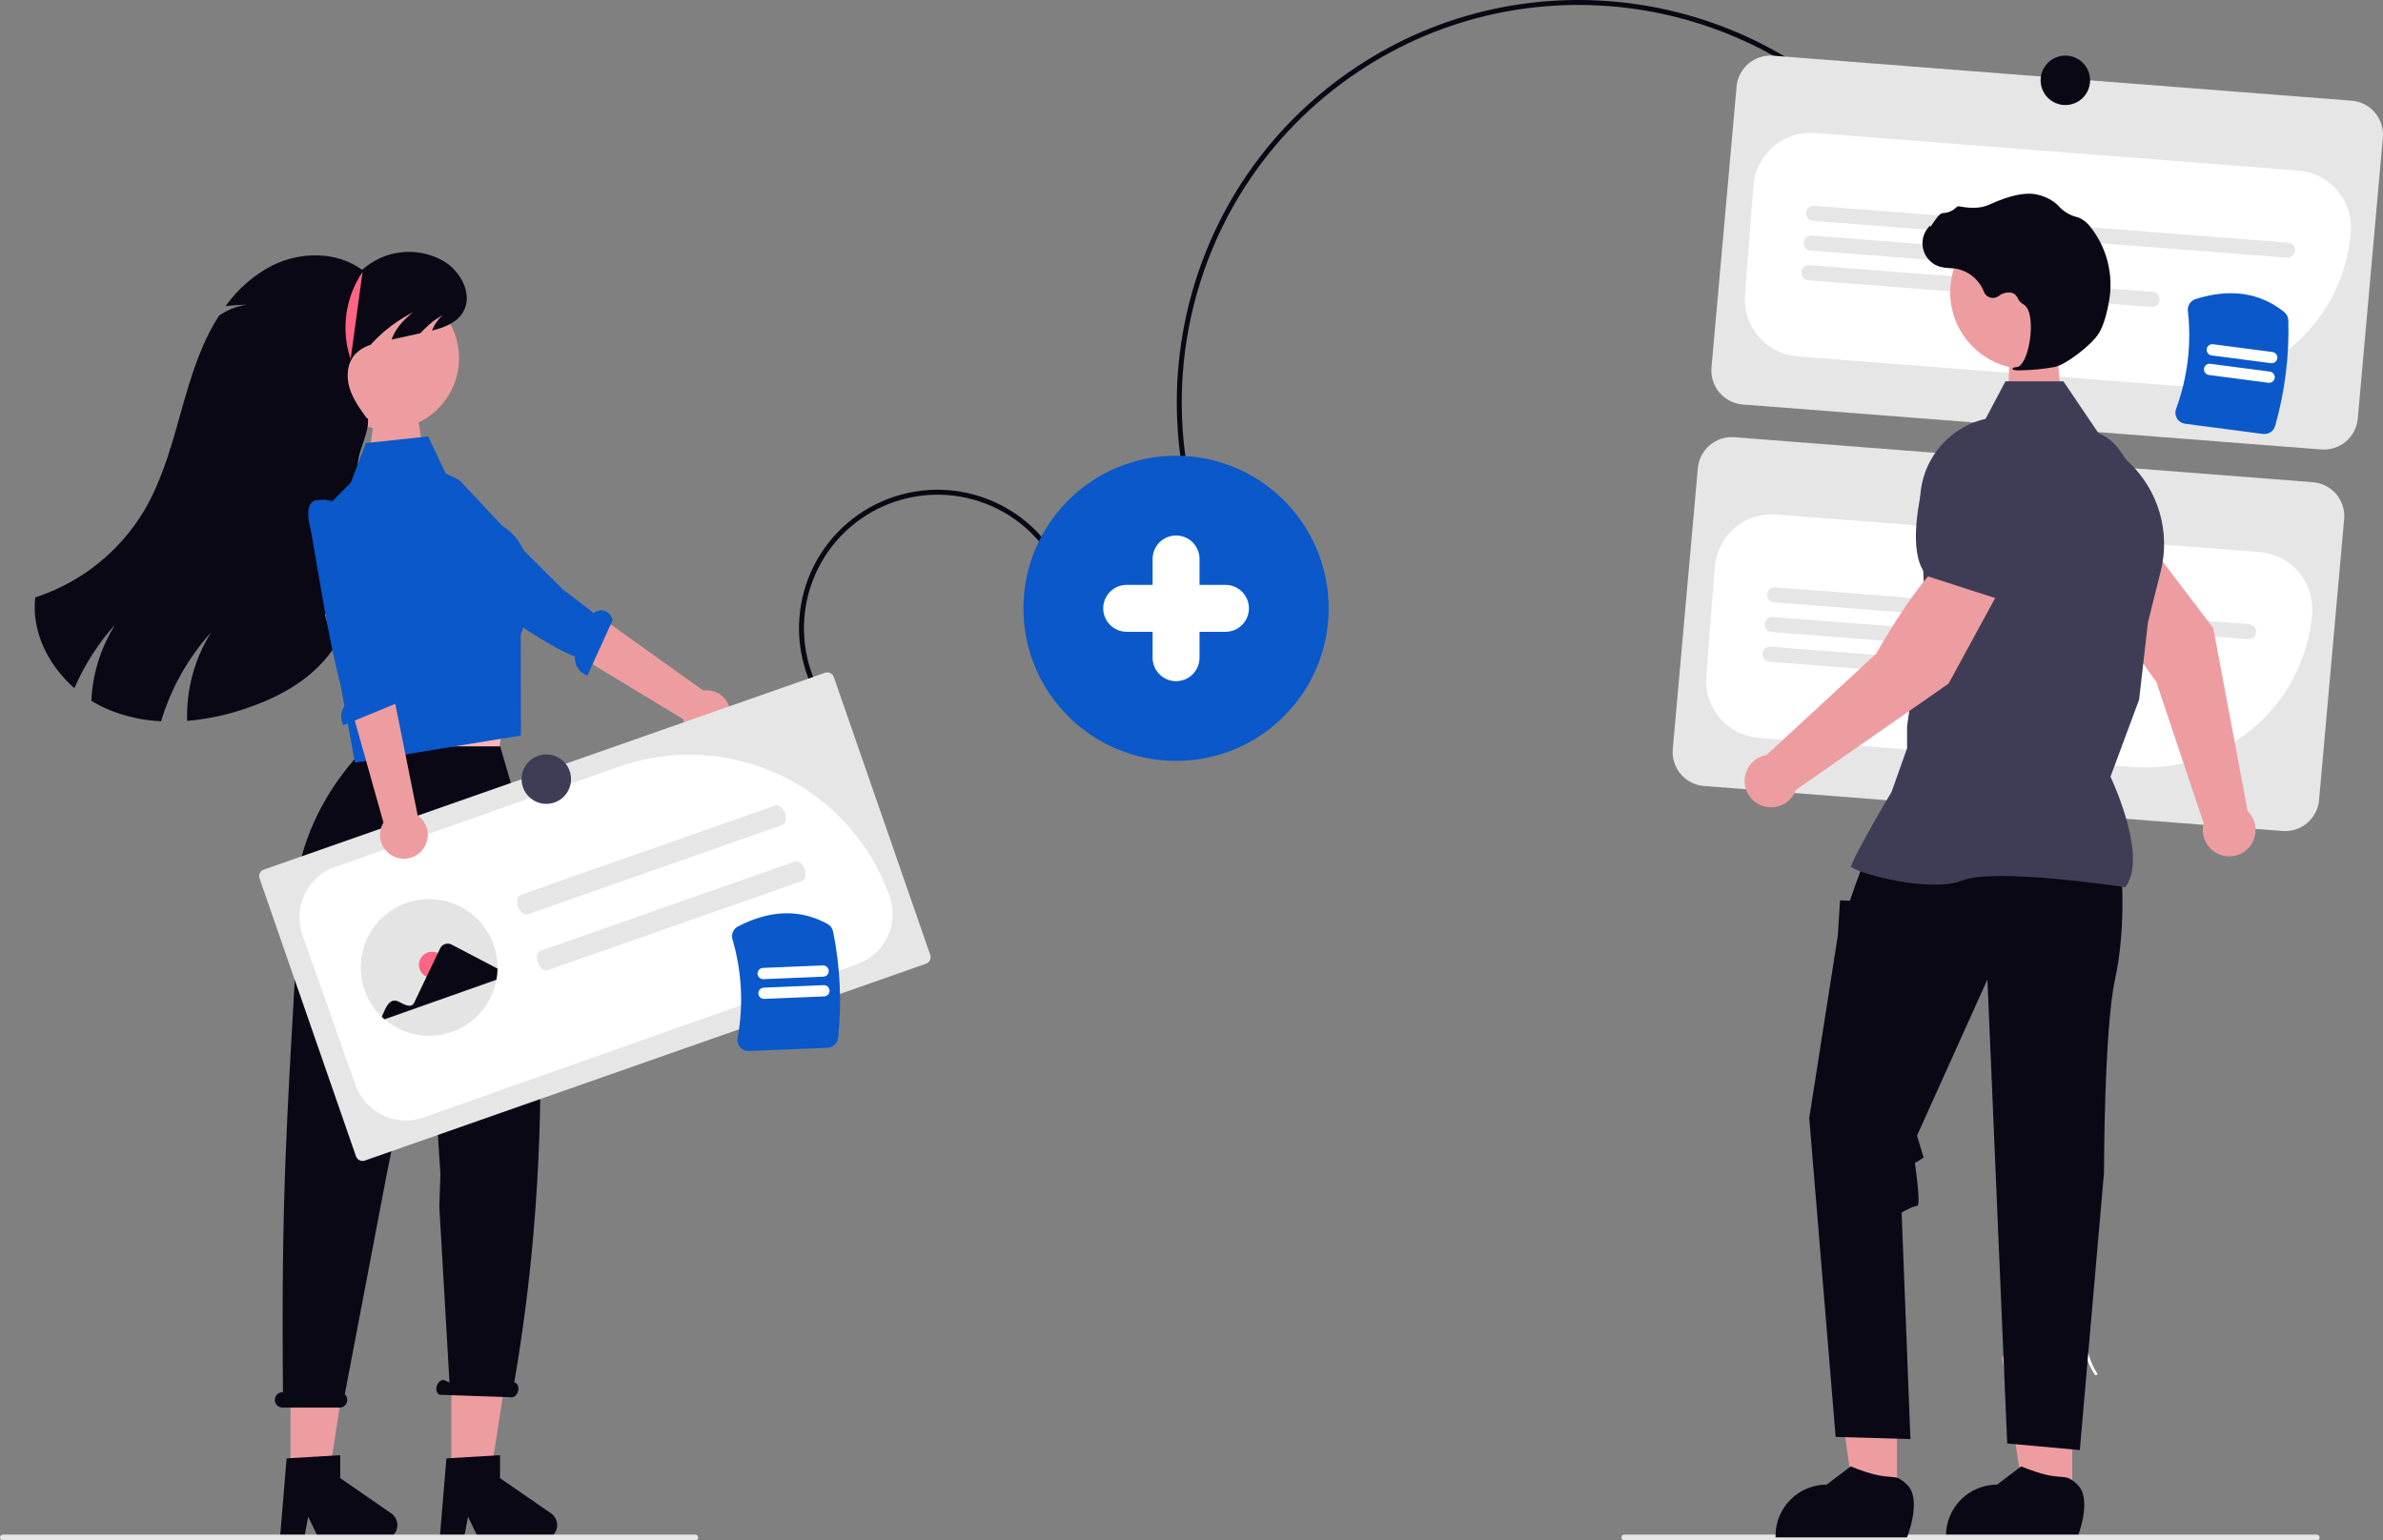 <svg width="382" height="247" viewBox="0 0 382 247" fill="none" xmlns="http://www.w3.org/2000/svg">
<rect x="0" y="0" width="382" height="247" fill="#808080" stroke="none"/>
<g clip-path="url(#clip0_15_689)">
<path d="M60.215 64.934L66.769 65.382L67.853 72.676L59.182 73.248L60.215 64.934Z" fill="#ED9DA0"/>
<path d="M222.721 7.577C250.92 -7.511 286.71 0.399 305.685 27.152L305.04 27.61C286.299 1.187 250.946 -6.623 223.094 8.275C220.727 9.541 218.443 10.955 216.255 12.509C187.613 32.823 180.838 72.652 201.153 101.292L200.507 101.75C179.94 72.752 186.799 32.429 215.797 11.863C218.013 10.29 220.325 8.859 222.721 7.577Z" fill="#090814"/>
<path d="M372.109 72.068L279.359 64.854C277.919 64.74 276.584 64.06 275.645 62.963C274.706 61.866 274.24 60.442 274.35 59.002L278.371 13.937C278.485 12.498 279.165 11.162 280.262 10.223C281.36 9.284 282.785 8.818 284.225 8.929L376.975 16.144C378.415 16.258 379.751 16.938 380.69 18.035C381.629 19.133 382.094 20.558 381.984 21.998L377.963 67.061C377.849 68.5 377.169 69.836 376.071 70.774C374.974 71.713 373.549 72.178 372.109 72.068Z" fill="#E6E6E6"/>
<path d="M350.2 61.889C349.496 61.889 348.79 61.861 348.081 61.806L288.139 57.143C286.941 57.05 285.772 56.722 284.701 56.177C283.629 55.632 282.675 54.882 281.894 53.968C281.112 53.055 280.518 51.996 280.146 50.853C279.773 49.711 279.629 48.505 279.723 47.307L281.089 29.737C281.28 27.318 282.423 25.073 284.267 23.494C286.112 21.917 288.507 21.135 290.927 21.32L368.438 27.351C370.857 27.541 373.102 28.684 374.679 30.528C376.257 32.372 377.039 34.766 376.854 37.185C376.332 43.9 373.298 50.171 368.358 54.749C363.419 59.327 356.935 61.876 350.2 61.888V61.889Z" fill="white"/>
<path d="M322.194 55.733L329.6 55.035L330.471 64.32L321.822 65.073L322.194 55.733Z" fill="#ED9DA0"/>
<path d="M366.583 41.318L290.599 35.406C290.282 35.377 289.99 35.225 289.785 34.982C289.58 34.739 289.479 34.425 289.504 34.108C289.528 33.791 289.677 33.497 289.917 33.289C290.157 33.081 290.469 32.975 290.786 32.995L366.771 38.907C366.931 38.917 367.087 38.959 367.23 39.03C367.374 39.101 367.502 39.2 367.607 39.321C367.712 39.442 367.792 39.583 367.842 39.735C367.892 39.887 367.912 40.048 367.899 40.207C367.887 40.367 367.843 40.523 367.769 40.665C367.696 40.808 367.596 40.934 367.473 41.038C367.351 41.141 367.209 41.219 367.056 41.267C366.903 41.315 366.743 41.332 366.583 41.318Z" fill="#E6E6E6"/>
<path d="M335.032 43.655L290.228 40.171C289.911 40.142 289.619 39.989 289.414 39.746C289.209 39.504 289.108 39.19 289.133 38.873C289.157 38.556 289.306 38.262 289.546 38.053C289.786 37.845 290.098 37.74 290.415 37.76L335.22 41.244C335.536 41.273 335.829 41.426 336.034 41.669C336.239 41.912 336.34 42.225 336.315 42.542C336.29 42.859 336.142 43.154 335.902 43.362C335.662 43.57 335.349 43.675 335.032 43.655Z" fill="#E6E6E6"/>
<path d="M344.902 49.215L289.858 44.933C289.541 44.904 289.249 44.751 289.044 44.508C288.839 44.266 288.738 43.952 288.762 43.635C288.787 43.318 288.936 43.024 289.176 42.815C289.416 42.607 289.728 42.502 290.045 42.522L345.09 46.804C345.406 46.833 345.699 46.986 345.904 47.228C346.109 47.471 346.21 47.785 346.185 48.102C346.16 48.419 346.012 48.713 345.772 48.922C345.532 49.13 345.219 49.235 344.902 49.215L344.902 49.215Z" fill="#E6E6E6"/>
<path d="M365.903 133.24L273.153 126.026C271.713 125.912 270.377 125.232 269.438 124.135C268.5 123.038 268.034 121.614 268.144 120.174L272.165 75.111C272.278 73.671 272.958 72.335 274.056 71.397C275.153 70.458 276.578 69.992 278.018 70.103L370.769 77.318C372.208 77.432 373.544 78.112 374.483 79.209C375.422 80.307 375.887 81.732 375.777 83.172L371.756 128.235C371.642 129.674 370.961 131.009 369.864 131.947C368.767 132.885 367.342 133.35 365.903 133.24Z" fill="#E6E6E6"/>
<path d="M343.97 123.06C343.276 123.06 342.577 123.033 341.874 122.978L281.933 118.316C280.735 118.222 279.566 117.894 278.494 117.349C277.423 116.804 276.469 116.054 275.687 115.141C274.906 114.227 274.312 113.169 273.939 112.026C273.567 110.883 273.423 109.678 273.516 108.479L274.883 90.909C275.072 88.489 276.214 86.242 278.058 84.664C279.903 83.085 282.299 82.304 284.72 82.493L362.231 88.523C364.652 88.711 366.898 89.853 368.477 91.698C370.055 93.543 370.836 95.939 370.648 98.359C370.117 105.075 367.078 111.344 362.135 115.921C357.192 120.498 350.706 123.047 343.97 123.06Z" fill="white"/>
<path d="M360.377 102.49L284.392 96.579C284.232 96.568 284.076 96.526 283.933 96.455C283.789 96.384 283.661 96.285 283.556 96.164C283.451 96.043 283.371 95.903 283.321 95.75C283.271 95.598 283.252 95.438 283.264 95.278C283.276 95.118 283.32 94.963 283.394 94.82C283.467 94.677 283.567 94.551 283.69 94.448C283.812 94.344 283.954 94.266 284.107 94.218C284.26 94.17 284.42 94.153 284.58 94.168L360.565 100.079C360.881 100.108 361.174 100.26 361.378 100.503C361.583 100.746 361.685 101.06 361.66 101.377C361.635 101.694 361.487 101.988 361.247 102.197C361.007 102.405 360.694 102.51 360.377 102.49Z" fill="#E6E6E6"/>
<path d="M328.826 104.828L284.021 101.343C283.861 101.333 283.705 101.291 283.562 101.22C283.418 101.149 283.29 101.05 283.185 100.929C283.08 100.808 283 100.667 282.95 100.515C282.9 100.363 282.88 100.203 282.893 100.043C282.905 99.883 282.949 99.728 283.023 99.585C283.096 99.442 283.196 99.316 283.319 99.213C283.441 99.109 283.583 99.031 283.736 98.983C283.889 98.935 284.049 98.918 284.209 98.933L329.013 102.417C329.33 102.446 329.622 102.598 329.827 102.841C330.032 103.084 330.133 103.398 330.109 103.715C330.084 104.032 329.935 104.326 329.695 104.534C329.455 104.743 329.143 104.848 328.826 104.828Z" fill="#E6E6E6"/>
<path d="M338.695 110.388L283.651 106.106C283.491 106.095 283.335 106.053 283.191 105.982C283.048 105.911 282.92 105.812 282.815 105.691C282.71 105.57 282.63 105.43 282.58 105.277C282.53 105.125 282.51 104.965 282.523 104.805C282.535 104.645 282.579 104.49 282.652 104.347C282.725 104.205 282.826 104.078 282.949 103.975C283.071 103.871 283.213 103.793 283.366 103.745C283.518 103.697 283.679 103.68 283.839 103.695L338.883 107.977C339.2 108.006 339.492 108.158 339.697 108.401C339.902 108.644 340.003 108.958 339.979 109.275C339.954 109.592 339.806 109.886 339.565 110.094C339.325 110.303 339.013 110.408 338.696 110.388H338.695Z" fill="#E6E6E6"/>
<path d="M129.973 109.697C127.595 104.309 127.455 98.197 129.584 92.706C131.713 87.214 135.936 82.793 141.324 80.416C146.713 78.038 152.825 77.898 158.317 80.027C163.808 82.156 168.229 86.379 170.607 91.767L169.882 92.087C168.747 89.514 167.116 87.19 165.082 85.248C163.049 83.305 160.653 81.782 158.03 80.766C155.408 79.749 152.612 79.259 149.8 79.323C146.989 79.388 144.217 80.005 141.645 81.141C139.072 82.276 136.748 83.907 134.805 85.94C132.862 87.974 131.339 90.37 130.323 92.992C129.306 95.614 128.816 98.41 128.881 101.222C128.945 104.033 129.562 106.805 130.698 109.377L129.973 109.697Z" fill="#090814"/>
<path d="M336.179 220.182C335.42 219.037 334.902 217.75 334.656 216.399C334.41 215.048 334.44 213.661 334.747 212.322C334.81 212.064 334.348 211.957 334.285 212.214C333.969 213.609 333.94 215.052 334.199 216.458C334.459 217.864 335.001 219.202 335.793 220.392C335.948 220.634 336.333 220.423 336.179 220.182Z" fill="white"/>
<path d="M360.302 130.052L354.791 100.713L343.972 86.473L335.954 91.715C337.087 97.859 345.657 109.331 345.657 109.331L353.253 132.018C353.222 132.137 353.194 132.255 353.174 132.377C353.053 133.095 353.12 133.832 353.367 134.517C353.614 135.201 354.034 135.81 354.586 136.285C355.138 136.76 355.803 137.085 356.516 137.228C357.23 137.37 357.969 137.327 358.661 137.101C359.353 136.875 359.975 136.474 360.466 135.937C360.958 135.4 361.303 134.746 361.468 134.037C361.633 133.328 361.612 132.588 361.408 131.89C361.203 131.191 360.822 130.557 360.301 130.049L360.302 130.052Z" fill="#ED9DA0"/>
<path d="M336.17 94.816L345.247 87.449L345.265 87.409C346.962 83.562 343.193 76.966 339.732 72.11C338.589 70.51 336.881 69.403 334.954 69.013C333.027 68.624 331.023 68.981 329.349 70.011C328.119 70.78 327.128 71.878 326.489 73.18C325.85 74.482 325.589 75.937 325.733 77.381L326.497 84.73L336.17 94.816Z" fill="#3F3D56"/>
<path d="M304.089 240.817H297.247L293.992 217.522H304.091L304.089 240.817Z" fill="#ED9DA0"/>
<path d="M332.183 240.817H324.545L320.911 217.522H332.184L332.183 240.817Z" fill="#ED9DA0"/>
<path d="M333.013 238.043C330.528 235.679 331.174 238.043 323.993 235.123L320.145 238.043C317.97 238.043 315.884 238.907 314.346 240.445C312.808 241.983 311.944 244.068 311.944 246.243V246.51H333.013C333.013 246.51 335.499 240.407 333.013 238.043Z" fill="#090814"/>
<path d="M340.097 140.477C340.097 140.477 340.803 148.939 339.04 157.049C337.276 165.159 337.276 187.998 337.276 187.998L333.396 232.506L321.759 231.448L318.587 157.049L307.303 182.085L308.361 185.611L306.952 186.492C306.952 186.492 308.008 193.368 307.303 193.368C306.598 193.368 304.835 194.426 304.835 194.426L306.245 230.744L294.256 230.392L290.026 179.264L294.61 149.997L294.962 144.356L296.549 144.421L297.358 142.064L298.842 138.009L340.097 140.477Z" fill="#090814"/>
<path d="M340.707 142.254L340.77 142.166C344.126 137.467 339.078 126.176 338.315 124.539L342.908 112.173L342.915 112.112L344.325 99.77L346.376 91.574C347.148 88.476 347.083 85.227 346.185 82.162C345.287 79.097 343.59 76.326 341.268 74.134L336.528 69.665L330.769 61.14H321.478L318.292 67.158C315.204 67.872 312.464 69.647 310.55 72.173C308.635 74.699 307.668 77.817 307.816 80.983L308.537 96.763L305.711 116.41V119.966L303.225 126.974C299.293 133.583 296.492 138.852 296.745 139.025C298.734 140.371 309.732 143.119 314.599 141.172C319.783 139.098 340.392 142.208 340.6 142.241L340.707 142.254Z" fill="#3F3D56"/>
<path d="M259.918 246.529C259.918 246.59 259.929 246.652 259.953 246.709C259.976 246.766 260.011 246.818 260.054 246.861C260.098 246.905 260.15 246.94 260.206 246.964C260.263 246.987 260.324 247 260.386 247H371.37C371.495 247 371.614 246.95 371.703 246.862C371.791 246.774 371.841 246.654 371.841 246.529C371.841 246.404 371.791 246.284 371.703 246.196C371.614 246.107 371.495 246.058 371.37 246.058H260.389C260.264 246.057 260.145 246.106 260.056 246.194C259.968 246.282 259.918 246.401 259.918 246.526V246.529Z" fill="#E6E6E6"/>
<path d="M324.924 59.179C331.719 59.179 337.227 53.671 337.227 46.876C337.227 40.081 331.719 34.572 324.924 34.572C318.129 34.572 312.62 40.081 312.62 46.876C312.62 53.671 318.129 59.179 324.924 59.179Z" fill="#ED9DA0"/>
<path d="M323.745 59.379C325.65 59.36 327.551 59.178 329.425 58.835C331.281 58.407 335.375 55.241 336.491 53.371C337.32 51.981 337.818 49.832 338.089 48.273C338.456 46.211 338.385 44.095 337.882 42.062C337.379 40.028 336.454 38.123 335.168 36.47C334.672 35.778 333.998 35.232 333.218 34.891C333.149 34.866 333.077 34.844 333.006 34.825C331.875 34.559 330.849 33.96 330.06 33.106C329.907 32.934 329.742 32.772 329.565 32.623C328.68 31.915 327.641 31.427 326.531 31.198C324.738 30.767 322.173 31.306 318.908 32.803C317.267 33.555 315.446 33.345 314.043 33.08C313.964 33.067 313.884 33.075 313.809 33.102C313.734 33.13 313.668 33.177 313.617 33.238C313.038 33.811 312.263 34.143 311.449 34.168C310.951 34.203 310.445 34.907 309.836 35.824C309.698 36.032 309.536 36.275 309.419 36.423L309.396 36.146L309.122 36.463C308.691 36.963 308.394 37.565 308.258 38.211C308.122 38.857 308.151 39.527 308.344 40.159C308.537 40.79 308.886 41.363 309.36 41.823C309.833 42.283 310.416 42.616 311.052 42.791C311.558 42.911 312.074 42.98 312.593 42.995C312.908 43.016 313.233 43.035 313.546 43.082C314.55 43.261 315.491 43.697 316.277 44.348C317.062 44.999 317.665 45.843 318.027 46.796C318.114 47.016 318.249 47.213 318.423 47.372C318.598 47.531 318.806 47.648 319.033 47.714C319.259 47.78 319.498 47.794 319.731 47.753C319.963 47.712 320.183 47.619 320.374 47.48C320.692 47.219 321.068 47.039 321.47 46.955C321.873 46.871 322.289 46.886 322.685 46.997C323.029 47.177 323.301 47.47 323.455 47.826C323.641 48.223 323.941 48.555 324.316 48.78C325.597 49.4 325.759 52.284 325.367 54.703C324.989 57.034 324.167 58.735 323.369 58.839C322.754 58.918 322.684 58.964 322.643 59.074L322.605 59.173L322.677 59.262C323.021 59.377 323.386 59.416 323.746 59.377L323.745 59.379Z" fill="#090814"/>
<path d="M188.527 122.005C202.038 122.005 212.992 111.052 212.992 97.54C212.992 84.029 202.038 73.076 188.527 73.076C175.015 73.076 164.062 84.029 164.062 97.54C164.062 111.052 175.015 122.005 188.527 122.005Z" fill="#0A58C9"/>
<path d="M320.911 93.9L312.841 88.739C307.702 92.293 300.757 104.814 300.757 104.814L283.18 121.053C282.448 121.179 281.762 121.495 281.191 121.97C280.62 122.445 280.184 123.062 279.927 123.76C279.67 124.457 279.602 125.209 279.728 125.941C279.855 126.673 280.172 127.359 280.648 127.93C281.124 128.5 281.741 128.935 282.439 129.191C283.136 129.447 283.889 129.515 284.621 129.387C285.353 129.26 286.038 128.942 286.608 128.466C287.178 127.989 287.612 127.371 287.868 126.673L312.364 109.608L320.911 93.9Z" fill="#ED9DA0"/>
<path d="M320.142 95.994L325.516 83.095L323.572 75.968C323.186 74.569 322.416 73.307 321.35 72.323C320.283 71.339 318.963 70.674 317.538 70.401C315.604 70.045 313.607 70.436 311.951 71.496C310.295 72.556 309.102 74.205 308.615 76.109C307.143 81.89 306.012 89.401 308.986 92.375L309.016 92.405L320.142 95.994Z" fill="#3F3D56"/>
<path d="M58.4 105.299L59.191 112.649L58.725 122.288L80.075 119.752L82.082 105.3L79.525 105.325L58.4 105.299Z" fill="#FFB6B6"/>
<path d="M46.564 238.752H52.416L55.202 220.748H46.564V238.752Z" fill="#ED9DA0"/>
<path d="M45.946 233.838L54.538 233.323V237.005L62.706 242.647C63.11 242.925 63.414 243.325 63.574 243.789C63.734 244.252 63.741 244.755 63.595 245.223C63.449 245.691 63.157 246.1 62.763 246.391C62.367 246.681 61.89 246.838 61.4 246.838H51.17L49.407 243.195L48.719 246.838H44.862L45.946 233.838Z" fill="#090814"/>
<path d="M72.358 238.752H78.28L81.098 220.748H72.358V238.752Z" fill="#ED9DA0"/>
<path d="M71.562 233.838L80.154 233.323V237.005L88.324 242.647C88.727 242.926 89.031 243.326 89.191 243.789C89.351 244.253 89.358 244.755 89.212 245.223C89.066 245.692 88.775 246.101 88.38 246.391C87.985 246.682 87.507 246.839 87.017 246.839H76.788L75.025 243.196L74.336 246.839H70.479L71.562 233.838Z" fill="#090814"/>
<path d="M45.312 223.226H45.362C45.08 191.676 45.924 180.888 47.556 151.712C44.563 132.322 58.822 119.677 58.822 119.677H80.183L84.768 135.432C87.8 164.967 87.25 193.748 82.439 221.631L82.57 221.698C83.043 221.861 83.243 222.515 83.023 223.159C82.802 223.802 82.237 224.192 81.765 224.03L70.485 223.637C70.012 223.474 69.812 222.82 70.032 222.176C70.253 221.532 70.817 221.142 71.29 221.305L72.057 221.693L70.421 193.445L70.602 188.285L70.228 182.432L68.499 156.102L61.954 188.48L55.269 223.553C55.454 223.72 55.583 223.939 55.64 224.181C55.698 224.423 55.68 224.677 55.59 224.909C55.501 225.141 55.343 225.34 55.137 225.48C54.932 225.621 54.689 225.695 54.44 225.695H45.312C45.148 225.697 44.985 225.668 44.833 225.607C44.681 225.546 44.542 225.456 44.425 225.341C44.308 225.226 44.215 225.089 44.152 224.938C44.088 224.787 44.056 224.625 44.056 224.461C44.056 224.297 44.088 224.135 44.152 223.984C44.215 223.833 44.308 223.696 44.425 223.581C44.542 223.466 44.681 223.376 44.833 223.315C44.985 223.254 45.148 223.225 45.312 223.227V223.226Z" fill="#090814"/>
<path d="M62.128 68.872C68.455 68.872 73.585 63.742 73.585 57.415C73.585 51.088 68.455 45.959 62.128 45.959C55.8 45.959 50.671 51.088 50.671 57.415C50.671 63.742 55.8 68.872 62.128 68.872Z" fill="#ED9DA0"/>
<path d="M11.924 110.345C13.534 106.607 15.746 103.157 18.47 100.134C16.163 103.81 14.845 108.02 14.643 112.356C15.477 112.878 16.351 113.335 17.256 113.723C19.975 114.864 22.875 115.515 25.821 115.648C27.409 110.357 30.15 105.485 33.847 101.38C31.183 105.629 29.843 110.573 29.998 115.585C33.284 115.301 36.522 114.607 39.636 113.52C44.311 111.912 48.85 109.509 52.083 105.773C55.583 101.73 57.307 96.394 57.864 91.074C58.421 85.754 57.897 80.393 57.369 75.073C57.12 72.54 59.23 69.621 58.982 67.086H58.816C57.707 65.565 56.575 64.006 56.031 62.203C55.487 60.399 55.632 58.279 56.875 56.862C57.571 56.122 58.45 55.577 59.422 55.283C59.514 55.167 59.614 55.054 59.717 54.942C61.599 52.943 63.814 51.287 66.263 50.046C64.497 51.38 63.316 52.889 62.768 54.448C64.297 54.111 65.826 53.776 67.356 53.442C67.867 52.9 68.405 52.385 68.969 51.898C69.787 51.187 70.057 51.133 71.034 50.464C70.246 51.158 69.635 52.03 69.252 53.008C71.218 52.513 73.184 51.769 74.207 50.078C75.902 47.281 73.887 43.507 71.073 41.837C69.026 40.68 66.668 40.197 64.332 40.454C61.995 40.711 59.798 41.697 58.052 43.27C53.984 40.274 48.19 40.324 43.664 42.564C40.676 44.109 38.102 46.348 36.158 49.093C37.286 48.948 38.421 48.869 39.558 48.855C37.957 49.09 36.434 49.693 35.106 50.617C34.52 51.529 33.981 52.471 33.494 53.439C33.174 54.075 32.872 54.719 32.588 55.372C30.846 59.337 29.712 63.559 28.536 67.731C27.164 72.594 25.693 77.49 23.125 81.841C19.187 88.457 12.975 93.413 5.649 95.784C5.038 101.281 7.723 106.658 11.924 110.345Z" fill="#090814"/>
<path d="M73.665 77.003L71.441 75.91L68.637 69.977L58.649 71.045L56.221 77.407L50.374 83.251L52.931 100.878L56.904 122.288L83.503 117.937L83.475 101.82C83.475 101.82 88.281 89.086 80.517 84.315L73.665 77.003Z" fill="#0A58C9"/>
<path d="M114.664 118.068C114.148 118.275 113.592 118.367 113.036 118.336C112.481 118.305 111.939 118.153 111.448 117.89C110.958 117.627 110.531 117.26 110.198 116.815C109.865 116.369 109.634 115.856 109.52 115.311L79.863 97.368L85.284 91.112L112.731 110.718C113.659 110.588 114.602 110.803 115.382 111.322C116.162 111.841 116.725 112.628 116.963 113.535C117.201 114.441 117.099 115.403 116.675 116.238C116.251 117.074 115.536 117.725 114.664 118.068V118.068Z" fill="#ED9DA0"/>
<path d="M69.981 88.855C69.981 88.855 68.563 90.281 72.119 92.626C74.966 94.504 87.665 103.78 92.167 105.247C92.11 105.908 92.275 106.57 92.636 107.127C92.997 107.684 93.533 108.105 94.159 108.324L98.235 99.367C97.353 97.319 95.942 97.793 95.199 98.258L90.276 94.556L78.188 82.486L70.986 87.807L69.981 88.855Z" fill="#0A58C9"/>
<path d="M58.124 43.58C56.748 45.612 55.858 47.934 55.525 50.366C55.192 52.798 55.425 55.274 56.205 57.601" fill="#FD6584"/>
<path d="M2.68131e-06 246.529C-0 246.591 0.012 246.652 0.035 246.709C0.059 246.767 0.094 246.819 0.138 246.862C0.181 246.906 0.233 246.941 0.291 246.964C0.348 246.988 0.409 247 0.471 247H111.451C111.576 247 111.696 246.95 111.784 246.862C111.872 246.774 111.922 246.654 111.922 246.529C111.922 246.404 111.872 246.284 111.784 246.196C111.696 246.107 111.576 246.058 111.451 246.058H0.471C0.409 246.057 0.348 246.07 0.291 246.093C0.233 246.117 0.181 246.151 0.138 246.195C0.094 246.239 0.059 246.291 0.036 246.348C0.012 246.406 -0 246.467 2.68131e-06 246.529Z" fill="#E6E6E6"/>
<path d="M42.283 139.438C42.007 139.536 41.78 139.739 41.653 140.003C41.526 140.267 41.509 140.571 41.606 140.848L57.067 185.41C57.165 185.687 57.368 185.913 57.632 186.04C57.896 186.167 58.2 186.184 58.477 186.088L148.444 154.523C148.72 154.425 148.946 154.222 149.073 153.958C149.2 153.694 149.217 153.39 149.121 153.113L133.659 108.55C133.562 108.274 133.358 108.047 133.094 107.92C132.83 107.793 132.526 107.776 132.249 107.873L42.283 139.438Z" fill="#E6E6E6"/>
<path d="M65.055 179.656C63.284 179.656 61.557 179.108 60.111 178.086C58.664 177.064 57.57 175.62 56.978 173.951L48.487 149.927C47.73 147.787 47.855 145.435 48.834 143.387C49.812 141.34 51.563 139.764 53.703 139.008L99.173 122.937C107.685 119.939 117.038 120.44 125.181 124.329C133.324 128.219 139.591 135.18 142.608 143.684C143.364 145.824 143.24 148.176 142.261 150.224C141.283 152.272 139.532 153.847 137.392 154.604L67.898 179.169C66.985 179.492 66.024 179.658 65.055 179.658V179.656Z" fill="white"/>
<path d="M125.354 132.3L84.639 146.583C84.066 146.784 83.355 146.247 83.051 145.382C82.748 144.517 82.967 143.653 83.541 143.452L124.255 129.167C124.829 128.966 125.539 129.504 125.843 130.369C126.147 131.233 125.927 132.1 125.354 132.3Z" fill="#E6E6E6"/>
<path d="M128.503 141.278L87.788 155.561C87.215 155.762 86.504 155.224 86.2 154.359C85.896 153.495 86.116 152.631 86.689 152.429L127.404 138.144C127.978 137.943 128.688 138.481 128.992 139.346C129.296 140.21 129.076 141.075 128.503 141.278Z" fill="#E6E6E6"/>
<path d="M79.13 151.468C79.567 152.7 79.78 154.001 79.757 155.309C79.749 155.907 79.69 156.503 79.581 157.09C79.234 158.991 78.391 160.765 77.138 162.235C75.885 163.705 74.266 164.819 72.445 165.462C70.624 166.106 68.665 166.257 66.766 165.901C64.868 165.545 63.097 164.694 61.633 163.434C61.485 163.307 61.341 163.177 61.201 163.042C60.005 161.896 59.085 160.495 58.508 158.942C57.931 157.39 57.714 155.727 57.872 154.079C58.029 152.43 58.559 150.839 59.419 149.424C60.28 148.009 61.45 146.807 62.841 145.909C64.233 145.011 65.809 144.44 67.453 144.238C69.097 144.036 70.765 144.209 72.332 144.744C73.899 145.279 75.325 146.162 76.502 147.326C77.68 148.491 78.578 149.907 79.13 151.468Z" fill="#E4E4E4"/>
<path d="M69.246 156.798C70.404 156.798 71.343 155.86 71.343 154.702C71.343 153.544 70.404 152.605 69.246 152.605C68.088 152.605 67.15 153.544 67.15 154.702C67.15 155.86 68.088 156.798 69.246 156.798Z" fill="#FD6584"/>
<path d="M61.201 163.042C61.739 161.793 62.375 159.887 63.849 160.581C64.577 160.897 65.881 161.855 66.41 160.739L70.556 152.062C70.635 151.9 70.745 151.756 70.88 151.637C71.016 151.519 71.173 151.429 71.344 151.372C71.515 151.315 71.695 151.293 71.874 151.307C72.054 151.321 72.228 151.371 72.388 151.453L79.758 155.309C79.749 155.907 79.69 156.503 79.582 157.09L61.634 163.434L61.201 163.042Z" fill="#090814"/>
<path d="M63.34 137.416C62.822 137.214 62.353 136.902 61.969 136.5C61.584 136.097 61.293 135.616 61.114 135.089C60.936 134.562 60.875 134.002 60.937 133.449C60.998 132.896 61.18 132.363 61.469 131.888L52.085 98.519L60.317 97.659L66.951 130.731C67.717 131.27 68.259 132.072 68.474 132.983C68.688 133.895 68.561 134.854 68.115 135.679C67.67 136.503 66.937 137.135 66.057 137.455C65.177 137.776 64.209 137.762 63.338 137.416L63.34 137.416Z" fill="#ED9DA0"/>
<path d="M50.699 80.201C50.699 80.201 48.69 80.273 49.683 84.415C50.478 87.732 53.398 108.535 55.681 112.682C55.188 113.127 54.857 113.722 54.74 114.375C54.622 115.029 54.725 115.702 55.033 116.29L64.131 112.538C64.886 110.439 64.302 108.536 63.442 108.367L62.379 102.3L60.813 81.949L52.151 80.124L50.699 80.201Z" fill="#0A58C9"/>
<path d="M132.651 168L120.07 168.521C119.801 168.532 119.533 168.483 119.286 168.376C119.04 168.27 118.82 168.109 118.644 167.905C118.471 167.707 118.344 167.472 118.275 167.217C118.205 166.963 118.194 166.696 118.242 166.437C119.207 161.173 118.926 155.755 117.42 150.618C117.304 150.226 117.327 149.805 117.487 149.427C117.646 149.05 117.932 148.739 118.294 148.549C123.448 145.872 128.277 145.736 132.646 148.145C132.875 148.269 133.074 148.442 133.229 148.651C133.385 148.861 133.493 149.101 133.545 149.357C134.683 154.961 134.955 160.707 134.354 166.395C134.312 166.823 134.117 167.221 133.804 167.517C133.491 167.812 133.081 167.983 132.651 168Z" fill="#0A58C9"/>
<path d="M132.12 159.765L122.498 160.163C122.26 160.172 122.028 160.085 121.852 159.923C121.677 159.761 121.574 159.537 121.564 159.298C121.554 159.06 121.639 158.827 121.8 158.651C121.961 158.475 122.185 158.37 122.423 158.359L132.045 157.96C132.283 157.952 132.515 158.038 132.69 158.2C132.865 158.362 132.969 158.587 132.979 158.825C132.989 159.064 132.904 159.296 132.743 159.472C132.582 159.648 132.358 159.754 132.12 159.765Z" fill="white"/>
<path d="M131.988 156.6L122.367 156.999C122.129 157.007 121.896 156.921 121.721 156.759C121.546 156.597 121.443 156.372 121.433 156.134C121.423 155.895 121.508 155.663 121.669 155.487C121.83 155.311 122.054 155.205 122.292 155.194L131.914 154.796C132.152 154.787 132.384 154.874 132.559 155.036C132.734 155.198 132.838 155.423 132.848 155.661C132.858 155.899 132.773 156.132 132.612 156.308C132.451 156.484 132.227 156.589 131.988 156.6Z" fill="white"/>
<path d="M362.759 69.581L350.273 67.943C350.006 67.909 349.75 67.814 349.525 67.667C349.3 67.519 349.111 67.323 348.973 67.092C348.836 66.867 348.752 66.614 348.726 66.352C348.701 66.089 348.736 65.825 348.827 65.578C350.679 60.556 351.328 55.169 350.722 49.851C350.675 49.444 350.77 49.034 350.992 48.689C351.213 48.345 351.548 48.088 351.937 47.962C357.473 46.205 362.254 46.897 366.147 50.017C366.351 50.179 366.517 50.383 366.635 50.615C366.752 50.848 366.817 51.103 366.826 51.363C366.988 57.08 366.274 62.788 364.709 68.289C364.595 68.704 364.335 69.063 363.976 69.3C363.618 69.537 363.185 69.636 362.759 69.579L362.759 69.581Z" fill="#0A58C9"/>
<path d="M363.642 61.377L354.095 60.125C353.977 60.111 353.862 60.074 353.758 60.015C353.654 59.956 353.563 59.877 353.49 59.783C353.416 59.688 353.362 59.581 353.331 59.465C353.3 59.35 353.292 59.23 353.307 59.111C353.323 58.993 353.362 58.879 353.421 58.775C353.481 58.672 353.561 58.581 353.656 58.509C353.752 58.437 353.86 58.384 353.976 58.354C354.091 58.324 354.212 58.318 354.33 58.334L363.877 59.586C364.112 59.62 364.325 59.745 364.469 59.934C364.612 60.124 364.676 60.362 364.645 60.598C364.614 60.834 364.491 61.048 364.303 61.194C364.116 61.34 363.878 61.406 363.642 61.377Z" fill="white"/>
<path d="M364.054 58.236L354.507 56.983C354.272 56.949 354.059 56.824 353.915 56.635C353.772 56.445 353.708 56.207 353.739 55.971C353.77 55.735 353.893 55.521 354.08 55.375C354.268 55.23 354.506 55.163 354.742 55.192L364.289 56.444C364.524 56.477 364.737 56.602 364.88 56.792C365.024 56.981 365.087 57.219 365.057 57.455C365.026 57.691 364.903 57.905 364.715 58.051C364.528 58.197 364.29 58.263 364.054 58.234V58.236Z" fill="white"/>
<path d="M196.446 93.779H192.288V89.622C192.288 88.624 191.892 87.668 191.186 86.962C190.481 86.257 189.524 85.861 188.527 85.861C187.529 85.861 186.572 86.257 185.867 86.962C185.162 87.668 184.765 88.624 184.765 89.622V93.779H180.608C179.61 93.779 178.653 94.176 177.948 94.881C177.243 95.586 176.846 96.543 176.846 97.541C176.846 98.538 177.243 99.495 177.948 100.2C178.653 100.906 179.61 101.302 180.608 101.302H184.765V105.459C184.765 106.457 185.162 107.414 185.867 108.119C186.572 108.825 187.529 109.221 188.527 109.221C189.524 109.221 190.481 108.825 191.186 108.119C191.892 107.414 192.288 106.457 192.288 105.459V101.302H196.446C197.443 101.302 198.4 100.906 199.105 100.2C199.811 99.495 200.207 98.538 200.207 97.541C200.207 96.543 199.811 95.586 199.105 94.881C198.4 94.176 197.443 93.779 196.446 93.779Z" fill="white"/>
<path d="M331.081 16.841C333.27 16.841 335.045 15.066 335.045 12.877C335.045 10.688 333.27 8.913 331.081 8.913C328.892 8.913 327.117 10.688 327.117 12.877C327.117 15.066 328.892 16.841 331.081 16.841Z" fill="#090814"/>
<path d="M87.575 128.891C89.764 128.891 91.538 127.116 91.538 124.927C91.538 122.738 89.764 120.964 87.575 120.964C85.385 120.964 83.611 122.738 83.611 124.927C83.611 127.116 85.385 128.891 87.575 128.891Z" fill="#3F3D56"/>
<path d="M305.693 238.043C303.208 235.679 303.854 238.043 296.673 235.123L292.824 238.043C290.649 238.043 288.564 238.907 287.026 240.445C285.488 241.983 284.624 244.068 284.624 246.243V246.51H305.693C305.693 246.51 308.178 240.407 305.693 238.043Z" fill="#090814"/>
</g>
<defs>
<clipPath id="clip0_15_689">
<rect width="382" height="247" fill="white"/>
</clipPath>
</defs>
</svg>
